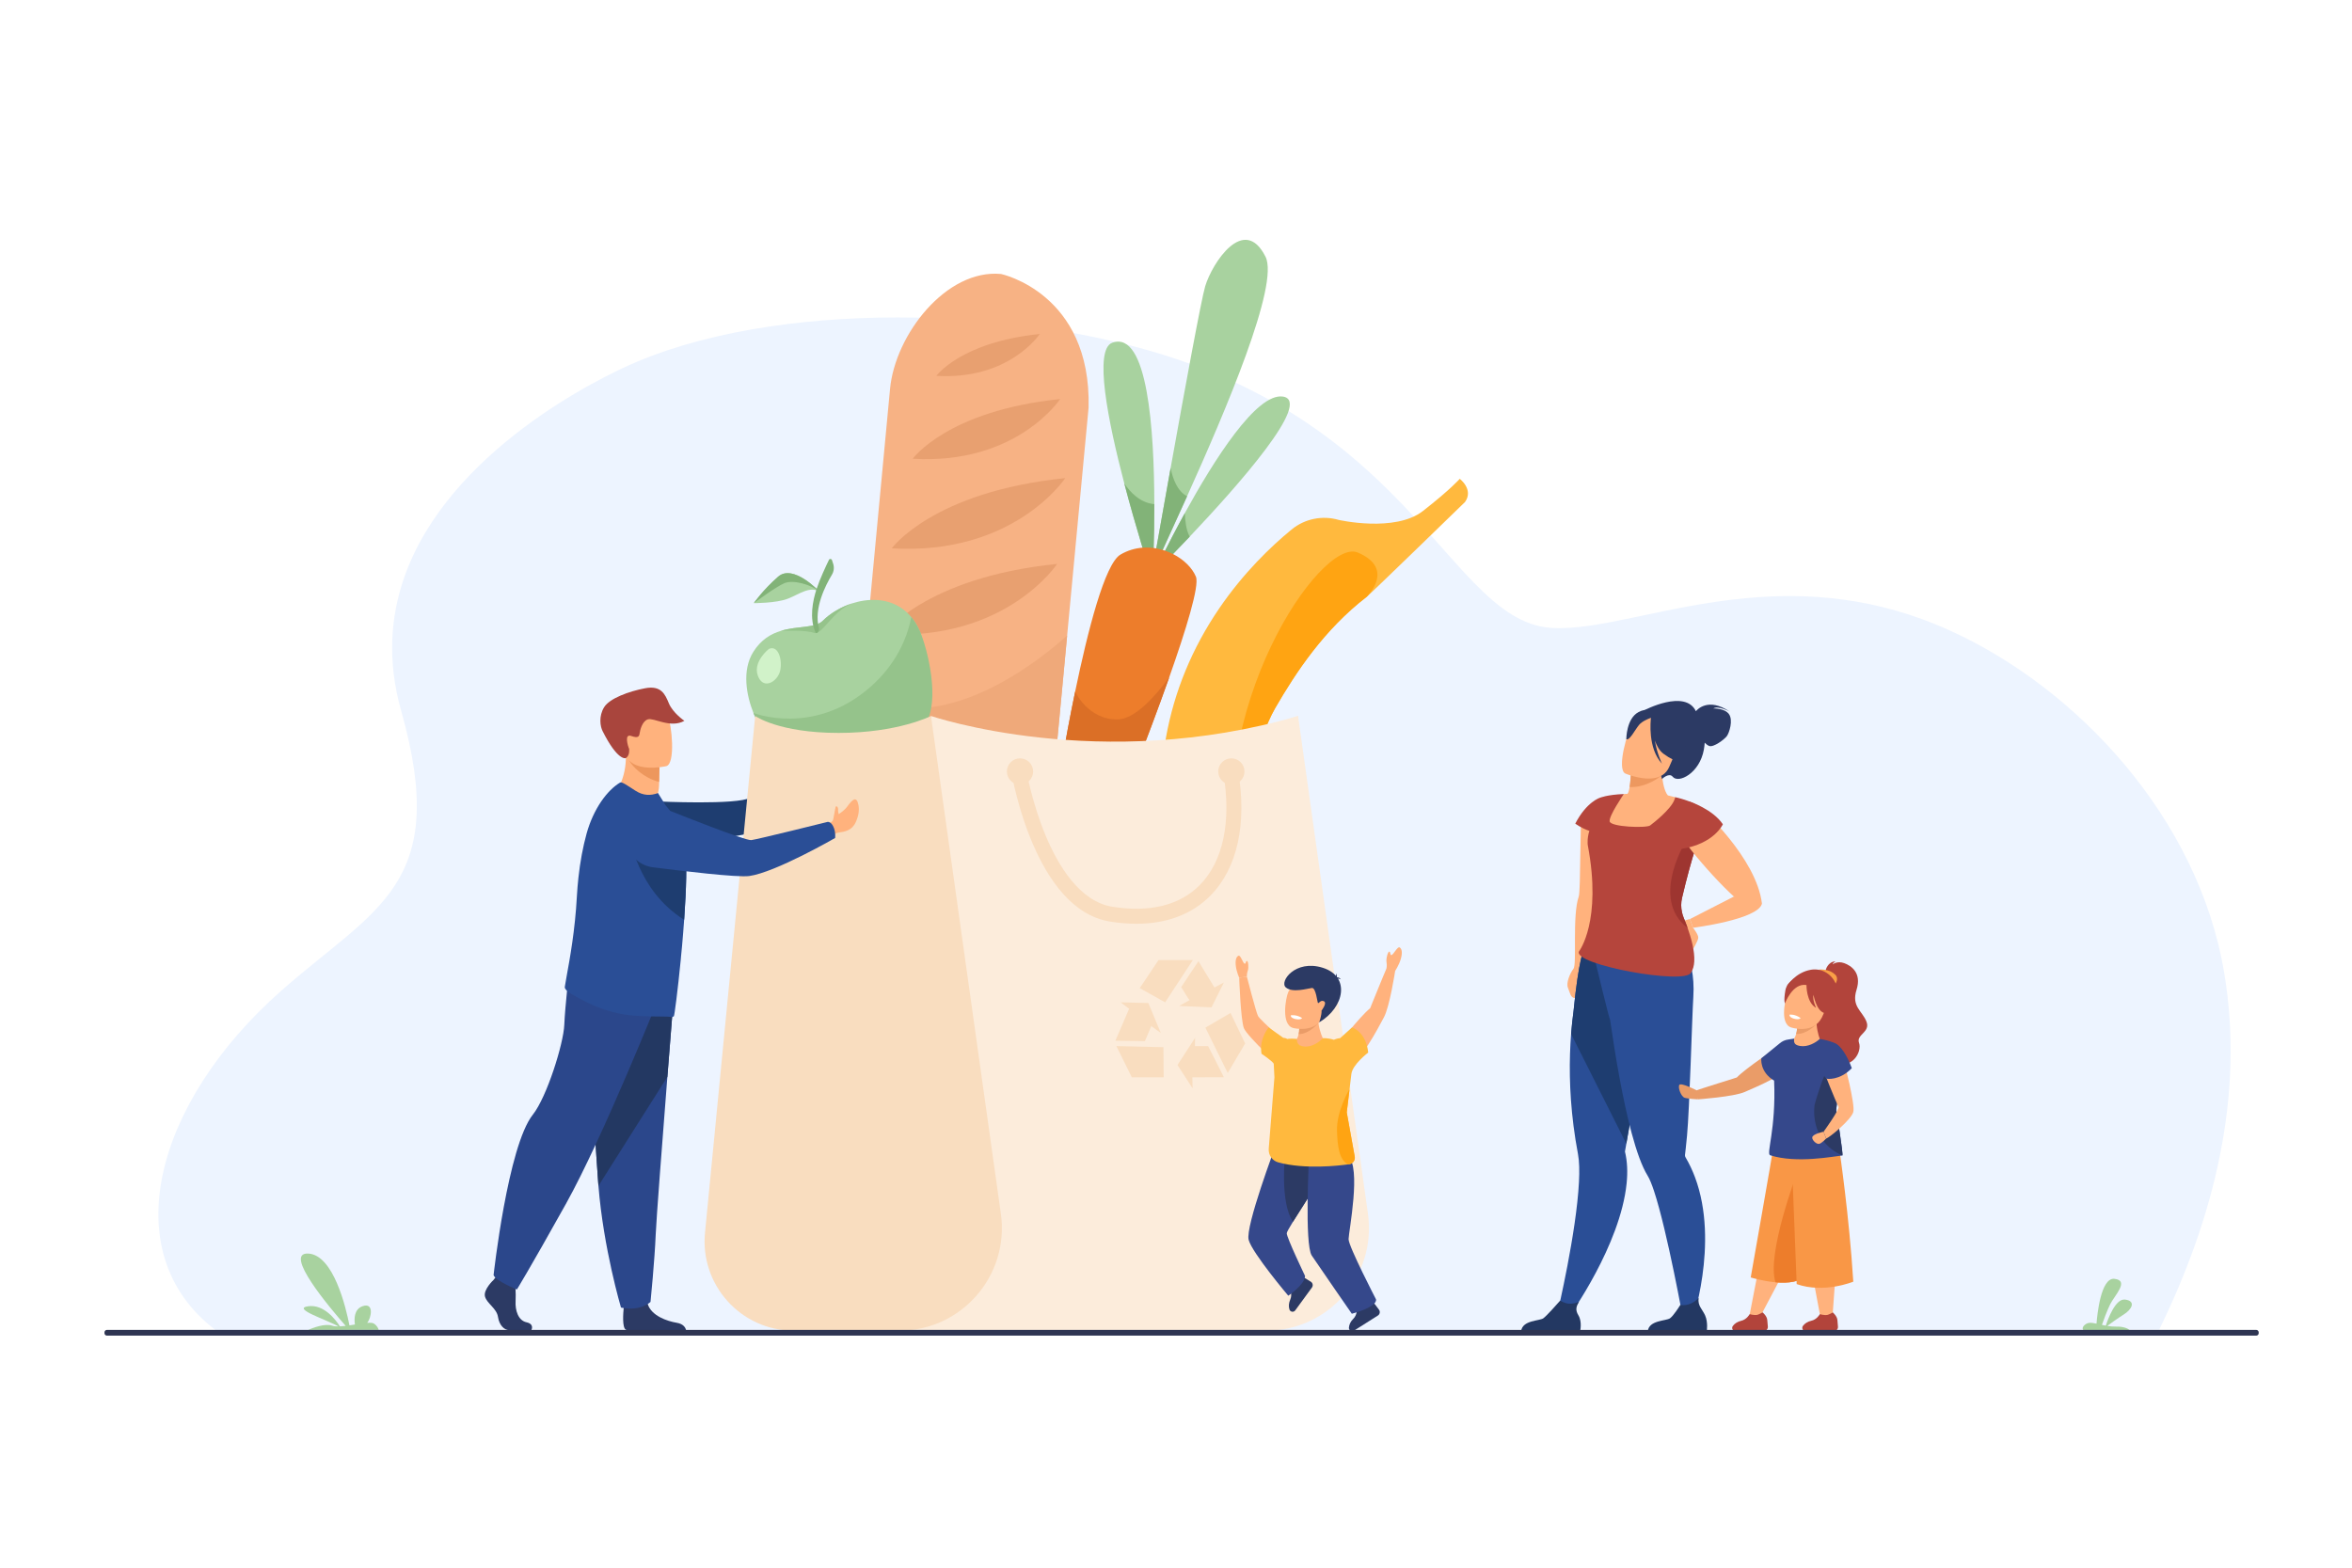 <?xml version="1.0" encoding="utf-8"?>
<!-- Generator: Adobe Illustrator 27.5.0, SVG Export Plug-In . SVG Version: 6.00 Build 0)  -->
<svg version="1.1" id="Layer_1" xmlns="http://www.w3.org/2000/svg" xmlns:xlink="http://www.w3.org/1999/xlink" x="0px" y="0px"
	 viewBox="0 0 3000 2000" style="enable-background:new 0 0 3000 2000;" xml:space="preserve">
<rect style="fill:#FFFFFF;" width="3000" height="2000"/>
<g>
	<path style="fill:#EDF4FF;" d="M274.665,1696.633c0.127,0.091,2479.416-0.294,2479.416-0.294
		c69.437-142.268,109.259-297.723,82.938-455.108c-33.08-198.205-187.896-363.398-349.691-436.721
		c-94.464-42.992-182.027-48.593-259.488-41.467c-103.75,9.546-189.193,41.908-249.002,38.008
		c-36.674-2.396-66.576-24.682-98.711-57.544c-42.438-43.41-88.271-104.581-158.852-163.272
		c-51.145-42.511-115.143-83.488-199.828-114.824c-0.046-0.018-0.082-0.027-0.118-0.046
		c-194.805-72.069-509.428-86.897-707.673-4.385c-50.726,21.097-241.84,115.496-297.913,275.183
		c-17.71,50.4-21.959,107.299-4.103,170.453c63.199,223.476-33.025,251.29-153.423,357.79
		C197.522,1406.535,145.779,1598.321,274.665,1696.633z"/>
	<path style="fill:#A8D29F;" d="M2716.259,1696.784h-58.879c-3.155-2.677,2.184-8.755,7.761-9.163
		c2.424-0.184,5.486,0.324,8.987,1.063c0.81-10.762,5.438-59.141,22.876-57.196c19.607,2.176,0,21.305-5.543,32.63
		c-4.106,8.389-8.438,20.418-10.417,26.095c1.592,0.345,3.24,0.683,4.923,0.993c2.6-7.979,12.27-34.821,24.566-33.257
		c14.438,1.83,8.635,12.593-1.599,18.98c-7.508,4.697-16.728,11.374-21.108,14.6c3.712,0.606,7.586,1.015,11.516,0.923
		C2709.428,1692.213,2714.351,1695.186,2716.259,1696.784z"/>
	<path style="fill:#A8D29F;" d="M433.585,1692.139c-5.029-7.899-20.162-28.4-40.318-25.688
		c-21.961,2.956,24.255,17.436,38.404,25.747c-3.142,0.044-5.845-0.208-7.828-0.915c-9.46-3.371-25.66,3.095-30.839,5.363h90.054
		c-0.623-2.154-2.245-5.672-6.439-8.235c-1.479-0.903-4.451-1.03-8.288-0.737c5.355-6.313,9.073-26.478-5.833-21.288
		c-10.889,3.79-10.86,16.11-9.791,23.4c-2.316,0.364-4.666,0.729-6.987,1.063c-4.483-22.85-20.341-89.819-52.484-91.605
		c-32.585-1.81,27.632,69.453,47.682,92.245C438.348,1691.799,435.875,1692.031,433.585,1692.139z"/>
	<g>
		<path style="fill:#FFB27D;" d="M1031.897,989.117l7.46-8.998c0,0,5.922-21.294,29.612-17.261c0,0,9.654,2.398,5.745,8.434
			c-3.909,6.037-3.281,3.156-8.606,11.787c-5.325,8.632-14.151,14.04-21.457,12.724l-8.161,1.91L1031.897,989.117z"/>
		<path style="fill:#1E3D70;" d="M1043.695,987.177c-4.979-6.779-6.357-7.061-6.357-7.061s-73.517,33.917-80.191,37.555
			c-17.568,9.576-117.876,4.751-117.876,4.751l-13.892,56.697c0,0,124.938-9.012,148.459-21.742
			c27.992-15.151,74.173-59.178,74.173-59.178S1047.604,992.502,1043.695,987.177z"/>
	</g>
	<g>
		<g>
			<g>
				<g>
					<path style="fill:#F7B284;" d="M1388.504,520.021l-27.351,290.808l-31.538,335.312
						c-6.551,69.648-68.895,121.267-138.543,114.716c-69.649-6.551-121.267-68.895-114.716-138.532l18.177-193.291l40.723-432.84
						c6.551-69.638,71.9-153.21,141.537-146.659C1276.793,349.534,1392.083,373.801,1388.504,520.021z"/>
					<path style="fill:#E8A070;" d="M1164.183,585.253c0,0,44.214-61.411,188.044-76.145
						C1352.227,509.108,1296.835,593.209,1164.183,585.253z"/>
					<path style="fill:#E8A070;" d="M1137.474,699.542c0,0,52.016-72.247,221.225-89.58
						C1358.698,609.962,1293.532,708.902,1137.474,699.542z"/>
					<path style="fill:#E8A070;" d="M1127.181,808.963c0,0,52.016-72.247,221.225-89.58
						C1348.405,719.383,1283.239,818.323,1127.181,808.963z"/>
					<path style="fill:#E8A070;" d="M1194.373,479.487c0,0,31.002-43.06,131.854-53.391
						C1326.227,426.096,1287.387,485.065,1194.373,479.487z"/>
				</g>
				<path style="fill:#EFA97A;" d="M1361.153,810.828l-31.538,335.312c-6.551,69.648-68.895,121.267-138.543,114.716
					c-69.649-6.551-121.267-68.895-114.716-138.532l18.177-193.291c18.257-16.253,39.338-26.27,63.392-25.325
					C1243.792,907.063,1326.937,841.184,1361.153,810.828z"/>
			</g>
			<g>
				<g>
					<path style="fill:#A8D29F;" d="M1470.016,736.88c-0.067,1.306-0.112,1.992-0.112,1.992s-0.214-0.664-0.63-1.936
						c-3.411-10.513-20.069-62.4-35.23-120.175c-20.969-79.936-39.067-171.128-15.251-179.558
						c45.112-15.983,53.43,111.733,53.554,205.975C1472.425,689.606,1470.5,727.898,1470.016,736.88z"/>
					<path style="fill:#A8D29F;" d="M1514.16,633.093c-16.298,36.164-30.446,66.588-38.562,84.81
						c-3.534,7.946-5.92,13.563-6.844,16.332c0.788-4.502,2.915-16.579,5.954-33.766c0-0.011,0-0.011,0-0.022
						c4.559-25.753,11.177-62.952,18.438-103.348c17.626-98.182,39.078-215.16,44.087-231.885
						c8.836-29.5,49.558-92.306,76.965-37.661C1632.005,363.063,1563.29,524.095,1514.16,633.093z"/>
					<path style="fill:#A8D29F;" d="M1517.446,684.688c-16.85,17.784-31.009,32.202-38.921,40.171
						c-4.322,4.367-6.776,6.798-6.776,6.798s4.312-9.196,11.661-23.884c6.944-13.878,16.59-32.652,27.868-53.193
						c36.952-67.33,91.35-153.625,125.082-148.64C1674.854,511.624,1578.519,620.228,1517.446,684.688z"/>
					<path style="fill:#82B378;" d="M1470.016,736.88c-0.236,0.011-0.483,0.034-0.742,0.056
						c-3.411-10.513-20.069-62.4-35.23-120.175c7.068,10.591,19.855,24.796,38.303,26.416
						C1472.425,689.606,1470.5,727.898,1470.016,736.88z"/>
					<path style="fill:#82B378;" d="M1514.16,633.093c-16.298,36.164-30.446,66.588-38.562,84.81
						c-0.619-5.087-0.89-10.985-0.89-17.434c0-0.011,0-0.011,0-0.022c4.559-25.753,11.177-62.952,18.438-103.348
						C1495.982,611.201,1501.892,626.824,1514.16,633.093z"/>
					<path style="fill:#82B378;" d="M1517.446,684.688c-16.85,17.784-31.009,32.202-38.921,40.171
						c0.765-4.581,2.543-10.524,4.885-17.086c6.944-13.878,16.59-32.652,27.868-53.193
						C1511.537,663.19,1512.764,676.021,1517.446,684.688z"/>
				</g>
				<path style="fill:#A8D29F;" d="M1468.744,734.257c-0.226,1.26-0.338,1.924-0.338,1.924
					C1468.237,736.092,1468.35,735.439,1468.744,734.257z"/>
				<path style="fill:#ED7D2B;" d="M1491.367,864.078c-28.262,80.071-63.458,167.38-63.458,167.38l-79.509-23.828
					c0,0,9.309-59.305,22.973-125.296c15.938-76.942,37.784-163.001,57.729-174.775c9.105-5.38,18.718-8.138,28.217-8.836
					c4.795-0.36,9.567-0.203,14.228,0.417c1.114,0.146,2.206,0.315,3.309,0.506c2.758,0.495,5.47,1.137,8.116,1.925
					c1.036,0.293,2.059,0.619,3.073,0.979c3.522,1.193,6.922,2.634,10.163,4.277c13.766,7.001,24.56,17.648,29.197,28.915
					C1530.131,747.201,1512.73,803.58,1491.367,864.078z"/>
			</g>
			<g>
				<path style="fill:#FFB93E;" d="M1487.189,941.033c-11.574,64.95-7.908,133.884,10.883,205.303
					c3.137,11.911,11.389,21.464,22.059,26.521c4.78,2.265,10.04,3.624,15.549,3.905c12.006-1.783,32.578-27.009,42.145-56.814
					c2.627-8.197,4.43-16.733,4.985-25.239c4.363-66.398,18.413-147.613,43.949-191.748
					c26.108-45.133,62.167-99.776,116.505-141.583c0,0,0.005-0.01,0.021-0.015c5.235-4.083,125.384-120.947,125.384-120.947
					c11.328-16.018-6.74-29.563-6.74-29.563s-11.14,12.993-46.8,40.934c-35.656,27.929-107.647,11.475-107.672,11.475
					c-20.354-5.909-42.924-1.783-60.077,12.309c-26.471,21.745-61.098,55.02-91.993,100.214
					C1520.627,826.633,1497.679,882.232,1487.189,941.033z"/>
				<path style="fill:#FFA412;" d="M1582.81,1094.708c4.363-66.398,18.413-147.613,43.949-191.748
					c26.108-45.133,62.167-99.776,116.505-141.583c0,0,0.005-0.01,0.021-0.015c0.923-0.896,36.691-36.108-11.453-56.47
					c-47.117-19.925-196.31,200.095-154.007,415.056C1580.451,1111.75,1582.254,1103.214,1582.81,1094.708z"/>
			</g>
			<g>
				<path style="fill:#A8D29F;" d="M1161.172,888.609c-5.594,8.791-12.459,17.3-20.563,25.28
					c-30.705,30.244-78.9,52.676-140.941,52.09c0,0-26.045-24.83-38.673-56.423l0.011-0.012
					c-8.757-21.914-15.15-54.183-0.011-78.135c9.758-15.431,22.308-22.736,35.026-26.586c21.611-6.573,43.705-3.185,53.362-12.809
					c9.522-9.488,23.074-17.683,37.954-22.398c2.431-0.776,4.896-1.463,7.395-2.026h0.011c1.036-0.247,2.061-0.473,3.106-0.675
					c0.022-0.011,0.046-0.011,0.068-0.011c22.938-4.48,47.441-0.091,64.482,20.36c3.95,4.739,7.541,10.468,10.591,17.356
					C1183.908,829.158,1179.215,860.279,1161.172,888.609z"/>
				<path style="fill:#D1F2C9;" d="M980.726,827.857c0,0-20.474,16.073-14.2,33.854c6.274,17.781,22.454,9.568,27.516-2.749
					C999.103,846.646,994.185,821.886,980.726,827.857z"/>
				<path style="fill:#95C38B;" d="M1162.396,787.26c3.953,4.74,7.542,10.477,10.598,17.363
					c10.917,24.536,25.903,89.619,7.865,117.955l-24.199,22.136c-30.703,30.246-94.951,21.849-156.989,21.26
					c0,0-26.043-24.828-38.675-56.42l0.009-0.009c0,0,76.745,30.363,149.028-33.026
					C1142.86,847.724,1156.874,814.719,1162.396,787.26z"/>
				<g>
					<path style="fill:#A8D29F;" d="M1045.345,754.893c-12.668-7.545-25.486,3.054-40.364,8.871
						c-14.887,5.826-43.523,5.708-43.523,5.708s11.778-16.954,31.083-33.798C1011.846,718.829,1045.345,754.893,1045.345,754.893z"
						/>
					<path style="fill:#82B378;" d="M1045.345,754.893c-11.904-9.772-33.924-15.376-44.668-10.979
						c-10.744,4.397-39.22,25.559-39.22,25.559s11.778-16.954,31.083-33.798C1011.846,718.829,1045.345,754.893,1045.345,754.893z"
						/>
				</g>
				<path style="fill:#95C38B;" d="M1049.383,792.015c9.522-9.488,23.074-17.683,37.954-22.398
					c-25.303,9.488-39.26,41.555-48.86,37.841c-10.299-3.996-41.273-2.69-42.456-2.634
					C1017.632,798.25,1039.726,801.638,1049.383,792.015z"/>
				<path style="fill:#95C38B;" d="M1097.849,766.915c-0.799,0.225-1.823,0.45-3.106,0.675
					C1095.778,767.343,1096.803,767.118,1097.849,766.915z"/>
				<g>
					<path style="fill:#82B378;" d="M1040.266,806.813L1040.266,806.813c-8.115-17.929-3.729-40.169,1.379-55.669
						c4.067-12.334,11.863-28.987,15.692-36.903c0.81-1.672,3.238-1.503,3.821,0.261l1.543,4.672
						c1.546,4.681,0.98,9.801-1.571,14.019c-7.842,12.965-23.595,43.271-16.5,68.219
						C1045.429,804.219,1041.704,810.024,1040.266,806.813z"/>
				</g>
			</g>
			<path style="fill:#DB6F26;" d="M1491.367,864.078c-28.262,80.071-63.458,167.38-63.458,167.38l-79.509-23.828
				c0,0,9.309-59.305,22.973-125.296l0.022-0.067c0,0,16.141,36.254,54.409,35.5
				C1447.606,917.338,1473.303,888.671,1491.367,864.078z"/>
		</g>
		<g>
			<path style="fill:#FCECDB;" d="M1655.695,913.416l89.156,635.108c11.059,78.771-50.104,149.118-129.646,149.118h-134.329
				c-67.831,0-120.638-58.899-113.261-126.328l75.45-590.79L1655.695,913.416z"/>
			<g>
				<path style="fill:#FCECDB;" d="M1187.468,913.416c0,0,216.104,73.683,468.228,0l-74.286,786.234h-470.479L1187.468,913.416z"/>
				<path style="fill:#F9DDBF;" d="M1187.468,913.416l89.157,635.108c11.058,78.771-50.105,149.118-129.647,149.118h-134.328
					c-67.832,0-120.639-58.899-113.262-126.328l63.864-657.898c0,0,29.872,21.613,106.409,21.613
					C1145.462,935.028,1187.468,913.416,1187.468,913.416z"/>
				<g>
					<path style="fill:#F9DDBF;" d="M1449.496,1178.509c-10.777,0-22.049-0.94-33.784-2.834
						c-95.073-15.342-124.38-183.054-125.581-190.187l18.868-3.18c0,0.001,0,0.002,0,0.003l0,0
						c0.097,0.565,7.201,41.762,24.836,83.967c15.699,37.57,43.176,83.77,84.926,90.506c47.481,7.664,86.008-1.843,111.404-27.49
						c30.088-30.384,40.774-81.444,30.088-143.777l18.859-3.234c11.758,68.589-0.797,125.582-35.35,160.475
						C1520.356,1166.394,1488.166,1178.509,1449.496,1178.509z"/>
				</g>
				<circle style="fill:#F9DDBF;" cx="1301.028" cy="984.221" r="16.739"/>
				<circle style="fill:#F9DDBF;" cx="1570.597" cy="984.221" r="16.739"/>
			</g>
		</g>
		<g>
			<g>
				<polygon style="fill:#F9DDBF;" points="1453.719,1260.588 1486.14,1278.726 1521.508,1224.766 1477.751,1224.766 				"/>
				<path style="fill:#F9DDBF;" d="M1516.917,1276.118l-12.866,7.255l41.264,1.757l15.757-31.684l-12.017,6.348l-20.404-33.555
					c0,0-21.766,32.421-21.992,33.102c0,0,10.259,16.777,10.996,17.287L1516.917,1276.118z"/>
			</g>
			<g>
				<polygon style="fill:#F9DDBF;" points="1569.563,1292.304 1537.465,1311.005 1565.957,1368.891 1588.197,1331.207 				"/>
				<path style="fill:#F9DDBF;" d="M1524.151,1334.549l0.207-10.481l-22.487,34.643l19.277,29.674l-0.278-13.982l40.188-0.109
					c0,0-19.645-39.202-20.115-39.743H1524.151L1524.151,1334.549z"/>
			</g>
			<g>
				<polygon style="fill:#F9DDBF;" points="1484.291,1374.401 1483.941,1335.972 1423.97,1334.549 1443.651,1374.401 				"/>
				<path style="fill:#F9DDBF;" d="M1468.581,1309.174l12.01,8.6l-15.833-38.146l-35.375-0.902l10.829,8.211l-17.505,40.761
					c0,0,36.896,0.62,37.607,0.538c0,0,8.267-19.062,8.417-19.944L1468.581,1309.174z"/>
			</g>
		</g>
	</g>
	<path style="fill:#FFB27D;" d="M784.424,1011.566c0,0,22.043,26.151,50.116,15.211c0,0,6.038-14.605,6.125-25.372
		c0.009-1.325,0.026-2.608,0.046-3.831c0.15-12.124,0.559-18.927,0.559-18.927s-0.008-0.003-0.028-0.005
		c-1.277-0.533-42.914-17.628-42.878-16.208C799.078,995.226,784.424,1011.566,784.424,1011.566z"/>
	<path style="fill:#ED975D;" d="M802.543,970.254c4.015,7.442,17.792,22.002,38.167,27.321c0.15-12.124,0.559-18.927,0.559-18.927
		s-0.008-0.003-0.028-0.005C840.089,978.332,801.349,968.06,802.543,970.254z"/>
	<path style="fill:#FFB27D;" d="M849.99,977.387c0,0-46.825,11.009-53.231-18.257c-6.406-29.265-16.765-47.554,12.861-55.819
		c29.624-8.266,37.898,1.626,42.411,10.874C856.546,923.433,862.005,973.77,849.99,977.387z"/>
	<path style="fill:#A9453D;" d="M798.361,967.104c-0.639,0.41-10.715,3.505-29.794-34.506c-2.996-5.968-5.036-18.875,1.946-30.281
		c6.981-11.406,31.739-20.373,52.307-24.275c20.569-3.903,25.506,7.671,30.351,19.303c5.085,12.211,19.769,22.264,19.769,22.264
		c-17.737,9.908-39.1-4.263-46.501-1.933c-7.401,2.33-10.015,13.994-10.569,17.733c-0.556,3.739-1.409,6.846-10.716,3.506
		c-9.307-3.339-4.209,13.188-2.718,16.349C802.435,955.265,803.699,963.684,798.361,967.104z"/>
	<g>
		<path style="fill:#2C3A64;" d="M677.74,1696.916h-28.352c-5.944,0-12.548-5.95-14.202-16.845
			c-1.653-10.904-13.87-16.847-16.516-25.767c-2.644-8.919,10.903-21.476,10.903-21.476l2.265-2.91l2.356-3.032l22.459,5.281
			c0,0,0.554,5.348,0.901,12.16c0.24,4.918,0.372,10.604,0.091,15.589c-0.661,11.896,3.33,24.7,13.894,27.015
			C682.113,1689.246,677.74,1696.916,677.74,1696.916z"/>
		<path style="fill:#2C3A64;" d="M875.119,1696.916h-75.156c-0.719-0.14-1.264-0.297-1.595-0.462
			c-5.018-2.514-3.447-21.724-2.844-27.659c0.116-1.099,0.199-1.743,0.199-1.743s26.428-21.138,30.063-4.952
			c0.117,0.505,0.249,1.001,0.389,1.488v0.009c4.588,15.143,25.097,22.021,36.943,23.938
			C872.169,1689.007,874.517,1694.279,875.119,1696.916z"/>
		<path style="fill:#2B478B;" d="M859.972,1263.518c0,0-4.013,50.075-8.731,110.269c-6.413,81.767-14.122,182.204-14.885,201.231
			c-1.318,33.039-6.61,85.89-6.61,85.89s-12.546,12.556-37.658,7.264c0,0-22.377-75.444-28.769-155.269
			c-0.099-1.309-0.197-2.627-0.297-3.944c-5.946-81.262-15.191-252.377-15.191-252.377L859.972,1263.518z"/>
		<path style="fill:#233862;" d="M859.972,1263.518c0,0-4.013,50.075-8.731,110.269l-87.922,139.116
			c-0.099-1.309-0.197-2.627-0.297-3.944c-5.946-81.262-15.191-252.377-15.191-252.377L859.972,1263.518z"/>
		<path style="fill:#2B478B;" d="M841.643,1269.465c0,0-72.343,181.352-119.91,266.577c-47.569,85.227-62.434,109.01-62.434,109.01
			s-27.252-10.901-29.731-18.334c0,0,18.19-164.532,50.046-204.64c18-22.664,39.144-90.677,40.136-114.461
			c0.99-23.784,6.44-70.855,6.44-70.855L841.643,1269.465z"/>
	</g>
	<path style="fill:#2A4E96;" d="M875.244,1119.624c-0.282,15.508-1.183,32.941-2.397,50.647c-0.075,1.05-0.149,2.1-0.224,3.149
		c-0.776,10.969-1.619,21.963-2.587,32.685c-0.388,4.298-0.802,8.548-1.232,12.722l-0.066,0.562
		c-0.033,1.563-0.223,3.257-0.398,4.803c-3.95,40.157-8.092,71.883-8.861,72.37c-0.917,0.612-1.951,0.917-3.083,0.786
		c-10.531-1.323-41.951,1.065-67.674-4.53c-21.707-4.58-40.398-13.259-60.203-24.964c-2.629-1.555-8.621-5.67-8.133-8.745
		c0.479-3.382,1.364-8.267,2.487-14.409c3.902-21.358,10.64-58.103,12.938-101.103c0.446-8.011,1.1-15.921,1.942-23.699
		c2.207-20.261,5.745-39.505,10.49-56.599c8.82-31.759,26.565-55.496,42.825-65.011c2.124-1.19,8.935,3.725,19.433,10.462
		c9.697,6.216,18.9,6.635,28.77,3.008l9.638,15.501c10.58,12.3,21.848,28.675,24.922,51.952c0.231,1.721,0.43,3.547,0.595,5.488
		C875.276,1094.182,875.483,1106.184,875.244,1119.624z"/>
	<path style="fill:#1E3D70;" d="M875.244,1119.624c-0.282,15.508-1.183,32.941-2.397,50.647c-0.075,1.05-0.149,2.1-0.224,3.149
		c-60.153-37.653-69.418-106.551-69.418-106.551c29.592,1.297,53.102,8.101,71.221,17.829
		C875.276,1094.182,875.483,1106.184,875.244,1119.624z"/>
	<path style="fill:#FFB27D;" d="M1062.244,1046.832c0.922-1.885,0.782-3.902,1.688-7.521c0.904-3.619,1.442-10.948,2.804-10.796
		c1.362,0.152,2.574,2.574,2.271,4.541c-0.192,1.242,0.2,3.775,0.755,5.582c3.281-1.999,8.573-6.365,10.547-9.164
		c7.973-11.303,12.514-13.321,14.634-2.522c1.17,5.962,0.521,13.201-3.381,21.85c-4.895,10.848-13.978,12.262-22.707,13.472
		c-2.391,0.332-8.494,4.594-8.494,4.594l-9.723-13.475C1050.638,1053.392,1060.894,1049.596,1062.244,1046.832z"/>
	<path style="fill:#2A4E96;" d="M1063.703,1056.362c-3.101-8.388-7.922-7.842-7.922-7.842s-89.438,22.288-97.463,23.245
		c-8.026,0.956-96.312-34.473-96.312-34.473s-34.749-15.597-51.026-1.356c-14.144,12.375-14.789,28.05-11.478,41.214
		c3.944,15.688,17.219,27.277,33.265,29.321c36.018,4.587,107.879,13.222,122.942,11.126
		c33.523-4.668,109.479-48.514,109.479-48.514S1066.139,1062.951,1063.703,1056.362z"/>
	<g>
		<g>
			<path style="fill:#FFB27D;" d="M1650.304,1330.146l30.83,15.757l6.178-21.389c0,0-3.929-7.401-5.704-19.526
				c-0.744-5.099-1.111-11.033-0.639-17.605l-25.119,12.861c0,0,0.599,2.323,1.001,5.75c0.427,3.704,0.618,8.698-0.435,13.441
				C1655.508,1323.508,1653.686,1327.396,1650.304,1330.146z"/>
			<path style="fill:#FFB27D;" d="M1705.338,1334.496c0,0,28.453-36.841,42.3-48.274c0,0,18.94-46.702,20.479-49.78
				c1.538-3.076,11.372,2.564,11.372,2.564s-6.956,45.399-14.293,58.857c-7.337,13.457-30.087,58.624-46.145,60.3
				C1702.995,1359.839,1705.338,1334.496,1705.338,1334.496z"/>
			<path style="fill:#2C3A64;" d="M1730.646,1670.397c0,0,0.638,7.021-4.551,12.138c-3.269,3.225-5.267,7.251-5.536,11.296
				c-0.229,3.417,3.503,5.661,6.397,3.829l30.548-19.326c2.602-1.646,3.212-5.174,1.313-7.599c-1.659-2.118-3.564-4.603-4.945-6.559
				c-3.018-4.269-9.684-5.025-9.684-5.025L1730.646,1670.397z"/>
			<path style="fill:#2C3A64;" d="M1645.477,1645.062c0,0,3.169,6.297,0.219,12.962c-1.858,4.197-2.24,8.676-1.009,12.537
				c1.042,3.264,5.337,3.982,7.357,1.217l21.331-29.184c1.816-2.484,1.09-5.991-1.564-7.55c-2.321-1.362-5.004-2.976-7.008-4.288
				c-4.371-2.865-10.851-1.123-10.851-1.123L1645.477,1645.062z"/>
			<path style="fill:#35488B;" d="M1592.676,1581.772c4.537,16.845,50.527,71.257,50.527,71.257s21.381-14.251,21.381-25.268
				c0,0-23.324-48.583-23.324-54.412c0-1.384,3.152-6.938,7.93-14.686c8.24-13.367,21.315-33.281,31.422-49.684
				c8.674-14.094,15.152-25.584,14.469-28.094c-1.943-7.122-67.831-19.59-67.831-19.59S1588.147,1564.928,1592.676,1581.772z"/>
			<path style="fill:#2C3A64;" d="M1649.189,1558.664c8.24-13.367,21.315-33.281,31.422-49.684
				c-1.234-20.548-7.037-38.519-18.054-38.519c-27.519,0-23.35,2.085-23.35,2.085S1632.095,1533.331,1649.189,1558.664z"/>
			<path style="fill:#35488B;" d="M1669.715,1474.632c0,0-6.014,112.994,3.453,127.171c9.467,14.176,51.099,74.217,51.099,74.217
				s32.573-8.338,30.854-18.346c0,0-35.043-67.618-35.003-76.791c0.041-9.173,16.657-92.074-0.854-106.251
				C1701.751,1460.456,1669.715,1474.632,1669.715,1474.632z"/>
			<path style="fill:#FFB27D;" d="M1648.105,1337.734c0,0-41.046-36.615-43.553-41.647c-2.506-5.032-14.15-50.009-14.15-50.009
				l-9.781,1.196c0,0,1.866,53.933,5.987,64.439c4.121,10.508,52.469,55.183,52.469,55.183L1648.105,1337.734z"/>
			<path style="fill:#FFB93E;" d="M1624.685,1357.309c-0.171-2.565-15.608-12.993-15.608-12.993
				c-3.247-19.491,9.155-33.526,9.155-33.526l18.591,13.225c3.59,0.215,5.129,1.522,5.129,1.522
				c3.076-0.83,12.269-0.127,12.269-0.127c-0.135,4.433,1.027,8.604,8.806,9.621c10.349,1.349,19.601-5.712,24.286-10.513
				c0,0,6.269-0.546,14.133,2.019c0,0,3.807-1.947,7.864-2.067l15.218-13.68c0,0,17.827,5.147,20.64,32.016
				c0,0-20.016,15.232-21.461,27.265l0,0l-0.548,4.561l-1.94,16.158l-3.413,28.34l10.164,56.446
				c0.088,0.494,0.136,0.989,0.136,1.474c0,3.773-2.579,7.168-6.372,8.079c0,0-0.873,0.146-2.482,0.369
				c-10.776,1.512-54.517,6.73-88.811-2.58c-7.71-2.095-12.792-9.457-12.152-17.429l7.256-91.056l0,0
				C1625.542,1374.432,1624.855,1359.873,1624.685,1357.309z"/>
			<path style="fill:#FFA412;" d="M1705.37,1442.88c0.679,19.688,2.609,36.379,13.879,42.616c1.609-0.224,2.482-0.369,2.482-0.369
				c3.793-0.911,6.372-4.306,6.372-8.079c0-0.484-0.048-0.979-0.136-1.474l-10.164-56.446l3.413-28.34
				c-0.164-0.495-0.251-0.757-0.251-0.757S1704.507,1417.663,1705.37,1442.88z"/>
			<path style="fill:#EA9C68;" d="M1656.416,1319.436c14.283-0.381,25.191-14.447,25.191-14.447l-24.757,1.006
				C1657.277,1309.698,1657.469,1314.692,1656.416,1319.436z"/>
			<g>
				<path style="fill:#FFB27D;" d="M1649.487,1311.478c0,0,28.491,7.522,38.32-15.134c10.607-24.451-1.029-42.265-10.706-43.468
					c-19.293-2.396-30.499,4.961-33.891,12.738C1639.82,1273.391,1633.768,1307.468,1649.487,1311.478z"/>
				<path style="fill:#FFFFFF;" d="M1660.781,1298.723c0,0-1.191,2.938-8.707,1.289c0,0-6.312-1.384-5.595-4.706
					C1646.479,1295.306,1653.028,1293.88,1660.781,1298.723z"/>
				<g>
					<path style="fill:#2C3A64;" d="M1682.72,1304.27c0,0,3.345-9.806,2.943-15.04c0,0,7.436-9.48,3.103-11.827
						c-4.332-2.346-6.669,3.264-7.662,2.161c-0.993-1.101-2.541-19.729-7.803-19.141c-5.263,0.588-24.726,6.62-33.259-0.739
						c-8.533-7.357,12.168-36.108,47.25-25.003S1715.211,1284.792,1682.72,1304.27z"/>
					<path style="fill:#2C3A64;" d="M1704.6,1249.977c0,0,1.589-4.738-0.117-8.124c0,0-0.084,4.663-1.914,6.738
						C1700.735,1250.666,1704.6,1249.977,1704.6,1249.977z"/>
					<path style="fill:#2C3A64;" d="M1703.869,1246.663c0,0,4.339-0.492,6.389,2.845c0,0-3.058-2.066-6.147,0.125L1703.869,1246.663
						z"/>
				</g>
			</g>
			<path style="fill:#FFB27D;" d="M1590.402,1246.078c0,0-0.193-4.239,1.177-7.807c1.37-3.566,0.563-12.829-1.187-12.309
				c-1.75,0.521-0.966,3.849-2.924,3.458c-1.957-0.392-5.088-11.157-7.633-10.178c-2.545,0.978-4.396,4.6-3.613,12.429
				s4.398,15.603,4.398,15.603L1590.402,1246.078z"/>
			<path style="fill:#FFB27D;" d="M1768.334,1236.366c0,0,1.031-4.661,0.199-8.878s1.845-14.328,3.684-13.413
				c1.839,0.914,0.331,4.452,2.575,4.394c2.245-0.056,7.788-11.383,10.42-9.81c2.632,1.574,3.985,5.943,1.61,14.47
				s-7.878,16.445-7.878,16.445L1768.334,1236.366z"/>
		</g>
		<g>
			<path style="fill:#FFB27D;" d="M2017.699,1041.037c-2.695,4.771-1.313,95.121-3.983,102.731
				c-8.524,24.282-2.132,86.269-6.718,92.106c-4.586,5.837-9.59,18.346-7.087,24.183c2.501,5.837,3.273,13.327,8.933,13.126
				c5.66-0.2,39.162-199.466,39.54-204.646C2048.76,1063.358,2017.699,1041.037,2017.699,1041.037z"/>
			<path style="fill:#FFB27D;" d="M2159.465,1183.617c0,0,7.227,8.895,6.671,13.064s-6.671,14.177-6.671,14.177
				s-15.566-31.411-14.455-33.913c1.111-2.501,10.563-4.447,10.563-4.447L2159.465,1183.617z"/>
			<path style="fill:#2A4E96;" d="M1986.967,1673.234l14.938,5.563c0,0,64.89-89.996,72.878-169.178
				c1.428-14.137,0.951-27.833-2.134-40.48c0,0,0.634-3.623,1.743-10.026c0.512-2.988,1.146-6.587,1.866-10.71
				c2.11-12.086,5.014-28.625,8.331-47.456c7.636-43.336,17.526-98.733,25.21-139.458l-4.024-1.294l-43.555-14.05l-9.001-28.59
				l-32.432-8.537c0,0-7.244,14.172-13.722,81.12c-1.195,8.782-2.28,18.466-3.098,28.968c-2.524,32.054-2.708,71.814,3.086,117.271
				c1.488,11.636,3.366,23.65,5.696,35.993c1.707,9.05,1.964,21.382,1.243,35.541
				C2010.727,1572.641,1986.967,1673.234,1986.967,1673.234z"/>
			<path style="fill:#1E3D70;" d="M2003.969,1319.105l70.424,140.007c0.512-2.988,1.146-6.587,1.866-10.71
				c2.11-12.086,5.014-28.625,8.331-47.456c7.636-43.336,17.526-98.733,25.21-139.458l-4.024-1.294l-43.555-14.05l-9.001-28.59
				l-32.432-8.537c0,0-7.244,14.172-13.722,81.12C2005.871,1298.92,2004.786,1308.604,2003.969,1319.105z"/>
			<path style="fill:#2A4E96;" d="M2034.95,1226.984l1.63-13.98c27.314,7.255,100.29-20.271,100.29-20.271
				s26.46,23.259,22.987,79.011c-1.697,27.214-4.795,142.849-8.028,177.066c-1.171,12.401-2.194,21.228-2.612,24.753
				c-0.009,0.017-0.009,0.025-0.009,0.034c-0.128,1.074,0.248,2.091,0.794,3.029c4.764,8.083,8.706,16.499,11.941,25.111
				c31.752,84.61-4.892,188.81-4.892,188.81l-9.508-3.832c0,0-20.852-115.961-37.795-167.189
				c-2.876-8.689-5.633-15.518-8.159-19.598c-7.366-11.89-14.203-31.316-20.408-54.422c-11.728-43.684-21.168-100.51-27.449-144.373
				C2052.865,1301.172,2034.95,1226.984,2034.95,1226.984z"/>
			<path style="fill:#FFB27D;" d="M2151.373,1024.292c-0.031,0.091-0.078,0.188-0.125,0.277
				c-8.299,19.289-24.059,44.411-50.508,47.083c-8.055,0.816-17.093-0.444-27.214-4.585c-11.612-4.751-20.513-10.696-27.31-17.256
				c11.288-20.76,24.397-36.077,25-36.783c0.026-0.023,0.027-0.032,0.027-0.032s1.737-0.118,4.612-0.275
				c1.149-1.015,2.038-4.327,2.731-8.654c0.46-2.862,0.83-6.173,1.123-9.555c0.316-3.649,0.556-7.394,0.721-10.742
				c0.339-6.596,0.428-11.696,0.428-11.696l37.238-3.946l2.212-0.231c-1.05,11.206-0.624,20.848,0.566,28.491
				c0.837,5.415,2.061,9.818,3.422,13.086c0.988,2.399,2.058,4.171,3.1,5.279c2.82,0.607,6.222,1.419,9.423,2.335
				c3.268,0.945,8.885,2.645,14.434,7.105C2151.293,1024.229,2151.342,1024.257,2151.373,1024.292z"/>
			<path style="fill:#ED985F;" d="M2118.784,989.809c0,0-18.131,15.333-40.196,14.258c0.46-2.862,0.83-6.173,1.123-9.555
				c0.316-3.649,0.556-7.394,0.721-10.742C2089.996,983.506,2102.757,985.112,2118.784,989.809z"/>
			<path style="fill:#2C3A64;" d="M2163.139,907.343c1.266-1.597,15.52-18.346,43.131,0.508c0,0-14.403-8.146-20.967-4.004
				c0,0,14.301-0.572,19.945,7.135c5.645,7.707,0.51,23.741-2.556,28.004c-3.063,4.264-17.163,14.91-22.675,12.647
				c-2.088-0.856-4.035-2.467-5.65-4.138c-0.182,2.847-0.535,5.876-1.125,9.114c-5.453,29.953-32.369,43.374-39.718,34.311
				c-4.713-5.813-13.676,2.931-13.676,2.931l-22.987-87.523C2096.861,906.328,2149.322,878.533,2163.139,907.343z"/>
			<path style="fill:#FFB27D;" d="M2141.64,948.24c-2.327,8.304-7.527,18.014-12.368,29.784
				c-7.964,19.337-31.72,16.175-45.668,12.358c-0.008,0-0.008,0-0.016,0c-6.25-1.714-10.529-3.553-10.529-3.553
				c-11.33-5.717,2.973-54.877,9.097-63.287c6.124-8.417,16.1-16.805,44.142-3.356C2142.556,927.983,2144.84,936.771,2141.64,948.24
				z"/>
			<path style="fill:#233862;" d="M2101.771,1698.315h75.243c0,0,1.804-11.468-2.127-20.168c-3.766-8.349-9.665-12.142-8.252-22.243
				c-4.781,4.923-12.573,10.436-23.451,8.972c-1.333,2.161-8.604,13.726-13.056,16.925
				C2125.211,1685.334,2103.285,1684.074,2101.771,1698.315z"/>
			<path style="fill:#233862;" d="M1940.213,1698.315h75.244c0,0,2.813-12.001-2.127-20.168c-4.373-7.226-2.697-11.343,0.541-17.319
				c-3.408,1.395-7.817,2.665-12.672,2.387c-3.749-0.216-7.713-1.917-11.19-3.936c-3.238,3.691-17.105,19.408-21.438,22.521
				C1963.654,1685.334,1941.729,1684.074,1940.213,1698.315z"/>
			<path style="fill:#2C3A64;" d="M2089.887,908.509c10.413-5.574,14.909-1.568,16.813,2.175
				c30.138-3.426,47.822,16.633,47.822,16.633c-5.244,21.341-5.516,45.242-5.516,45.242s-10.277,1.699-27.186-10.92
				c-5.165-3.855-8.637-10.075-10.975-16.85c2.387,15.962,9.007,29.475,9.007,29.475c-18.295-19.706-14.473-54.831-14.014-58.523
				c-3.759,1.338-11.37,4.475-15.176,9.047c-5.172,6.216-12.21,20.492-16.286,18.235
				C2074.377,943.024,2074.27,916.869,2089.887,908.509z"/>
			<path style="fill:#B5453C;" d="M2162.463,1082.536c-0.908-1.317-1.433-1.618-1.941-1.868c-0.51-0.258-1.001-0.476-1.827-1.651
				c-2.519-3.618-4.687-6.945-6.071-10.031c-1.534-3.369-2.142-6.487-1.301-9.481c0.643-2.252,1.493-4.503,2.511-6.688
				c0.476-1.033,0.984-2.06,1.518-3.077c5.629-10.665,13.876-19.237,13.876-19.237c-10.24-8.94-32.405-13.41-32.405-13.41
				s-0.342,1.192-1.034,3.11c-4.653,12.651-27.21,29.979-30.988,32.882c-4.72,3.593-50.901,2.067-51.693-5.33
				c-0.784-7.263,17.437-33.722,18.111-34.723c0.025-0.025,0.025-0.042,0.025-0.042c-21.572,0.884-30.528,4.786-30.528,4.786
				c0.001,0.001,0.003,0.003,0.002,0.005c0,0-0.002-0.003-0.003-0.004c0,0-16.898,4.985-31.421,32.973c0,0,8.253,6.172,17.953,9.242
				c-1.46,4.736-2.36,9.766-2.218,15.083c0.025,1,0,2.009,0.192,3.019c18.421,97.184-11.083,135.559-11.083,135.559
				c-9.215,17.004,136.686,43.397,142.731,27.119c2.626-3.786,3.895-8.723,4.194-14.293c0.727-13.1-3.869-29.736-8.664-43.12
				c-1.626-4.57-3.285-8.757-4.762-12.301c-0.959-2.31-1.701-4.687-2.235-7.104c-1.358-6.071-1.358-12.401,0.06-18.513
				C2151.072,1121.321,2158.078,1095.862,2162.463,1082.536z"/>
			<path style="fill:#FFB27D;" d="M2211.616,1143.769l-56.043,28.729l3.892,11.119c0,0,82.982-10.399,87.912-30.772
				L2211.616,1143.769z"/>
			<path style="fill:#9E3530;" d="M2147.637,1171.056c1.477,3.544,3.136,7.73,4.762,12.301c-0.059,0.175-0.083,0.258-0.083,0.258
				c-49.393-37.802,0.308-114.629,0.308-114.629c1.385,3.086,3.553,6.413,6.071,10.031c0.826,1.176,1.317,1.394,1.827,1.651
				c0.509,0.25,1.033,0.551,1.941,1.868c-4.387,13.326-11.391,38.785-17.002,62.902c-1.418,6.111-1.418,12.441-0.06,18.513
				C2145.936,1166.369,2146.678,1168.746,2147.637,1171.056z"/>
			<path style="fill:#FFB27D;" d="M2169.224,1030.496c0,0,71.226,63.849,78.153,122.349c0,0-10.16,3.694-23.186,0
				c-13.025-3.696-83.443-82.296-81.313-91.642C2145.01,1051.86,2169.224,1030.496,2169.224,1030.496z"/>
			<path style="fill:#B5453C;" d="M2155.56,1022.761c0,0,29.043,9.641,41.968,28.82c0,0-10.917,24.799-52.574,31.372
				C2144.953,1082.953,2117.344,1045.226,2155.56,1022.761z"/>
		</g>
		<g>
			<path style="fill:#EA9C68;" d="M2266.884,1336.392c0,0-39.038,25.354-51.563,38.224c0,0-48.092,15.068-51.284,16.352
				c-3.192,1.282,1.629,11.543,1.629,11.543s45.815-3.23,59.826-9.446c14.012-6.215,60.882-25.207,63.862-41.073
				C2292.333,1336.123,2266.884,1336.392,2266.884,1336.392z"/>
			<polygon style="fill:#FFB27D;" points="2312.842,1631.778 2321.591,1678.354 2337.469,1678.354 2341.574,1621.518 			"/>
			<polygon style="fill:#FFB27D;" points="2241.299,1627.592 2231.372,1678.916 2245.288,1679.492 2271.75,1629.459 			"/>
			<path style="fill:#B2443B;" d="M2321.258,1676.581c0,0-3.774,6.835-10.896,8.386c-4.485,0.978-8.326,3.312-10.717,6.586
				c-2.02,2.766-0.065,6.657,3.359,6.657h36.147c3.078,0,5.48-2.656,5.173-5.719c-0.269-2.678-0.551-5.797-0.673-8.188
				c-0.268-5.221-5.895-9.942-5.895-9.942s-4.979,2.819-6.895,3.144C2326.695,1678.21,2321.258,1676.581,2321.258,1676.581z"/>
			<path style="fill:#B2443B;" d="M2231.737,1676.583c0,0-3.734,6.856-10.847,8.448c-4.48,1.003-8.308,3.359-10.68,6.646
				c-2.004,2.778-0.027,6.658,3.398,6.639l36.146-0.206c3.078-0.018,5.465-2.688,5.141-5.748c-0.285-2.676-0.585-5.793-0.721-8.184
				c-0.297-5.22-5.951-9.908-5.951-9.908s-4.962,2.848-6.875,3.183C2237.184,1678.182,2231.737,1676.583,2231.737,1676.583z"/>
			<path style="fill:#F99746;" d="M2233.064,1629.724c0,0,15.037,4.694,31.63,6.195c15.622,1.424,32.623,0.008,39.787-10.813
				c2.079-3.132,3.249-8.573,3.741-15.607c2.993-43.043-19.748-145.814-19.748-145.814h-26.534
				C2261.94,1465.802,2233.064,1629.724,2233.064,1629.724z"/>
			<path style="fill:#ED7D2B;" d="M2264.694,1635.919c15.622,1.424,32.623,0.008,39.787-10.813
				c2.079-3.132,3.249-8.573,3.741-15.607c-0.022-0.077-0.039-0.153-0.062-0.23c-4.233-15.776-15.776-113.515-15.776-113.515
				S2252.705,1600.294,2264.694,1635.919z"/>
			<path style="fill:#F99746;" d="M2346.575,1469.652c0,0,11.929,80.037,17.316,165.461c0,0-37.45,15.392-72.211,3.078
				l-6.351-162.892L2346.575,1469.652z"/>
			<path style="fill:#B2443B;" d="M2328.717,1237.59c0,0,2.412-10.635,12.469-11.151c0,0-3.206,1.916-3.72,3.94
				c0,0,5.839-4.898,14.884-1.624s22.469,12.482,15.707,33.901c-6.76,21.419,7.04,26.729,12.588,40.545
				c5.546,13.817-13.333,16.473-9.419,27.261c3.913,10.788-7.732,36.265-37.354,25.127c-29.624-11.138-36.352-53.865-23.768-64.303
				C2322.688,1280.849,2328.717,1237.59,2328.717,1237.59z"/>
			<path style="fill:#F99F46;" d="M2319.692,1237.016c0,0,13.293-1.777,21.543,6.841c4.455,4.653-0.144,11.341-0.144,11.341
				L2319.692,1237.016z"/>
			<path style="fill:#B2443B;" d="M2279.38,1257.624c0.255-0.422,10.823-17.135,30.581-20.469
				c16.006-2.702,30.988,8.605,33.45,24.65c2.473,16.123-0.05,37.016-26.354,44.541L2279.38,1257.624z"/>
			<g>
				<path style="fill:#FFB27D;" d="M2284.219,1329.467l29.768,17.683l7.523-20.953c0,0-3.45-7.637-4.453-19.85
					c-0.418-5.136-0.408-11.082,0.48-17.611l-25.885,11.241c0,0,0.45,2.356,0.633,5.803c0.191,3.724,0.065,8.72-1.287,13.387
					C2289.834,1323.172,2287.769,1326.938,2284.219,1329.467z"/>
				<path style="fill:#EA9C68;" d="M2290.998,1319.166c14.279,0.525,26.059-12.819,26.059-12.819l-24.771-0.567
					C2292.477,1309.503,2292.351,1314.499,2290.998,1319.166z"/>
				<path style="fill:#FFB27D;" d="M2284.59,1310.784c0,0,27.956,9.315,39.203-12.671c12.139-23.729,1.656-42.245-7.924-44.059
					c-19.103-3.616-30.754,3.014-34.631,10.56C2277.359,1272.16,2269.154,1305.784,2284.59,1310.784z"/>
				<path style="fill:#FFFFFF;" d="M2296.672,1298.771c0,0-1.377,2.857-8.772,0.733c0,0-6.21-1.781-5.285-5.052
					C2282.614,1294.453,2289.24,1293.447,2296.672,1298.771z"/>
			</g>
			<path style="fill:#35488B;" d="M2246.6,1350.116l23.727-19.281l-0.002,0.015c2.804-2.409,6.382-4.141,10.922-4.716
				c1.675-0.212,5.19-0.863,7.151-1.1c-0.332,4.419-0.329,7.987,7.393,9.349c10.282,1.807,20.493-4.408,25.386-8.994
				c8.047,1.52,11.933,2.514,18.338,5.05c3.691,1.462,6.629,4.119,8.463,7.409c1.668,2.988,2.421,6.488,2.006,10.064l-7.9,68.084
				c0,0,9.445,57.974,7.824,58.127c-10.826,1.034-58.178,10.538-92.028-0.281c-5.466-1.751,7.662-32.442,5.027-95.229
				C2244.129,1367.357,2246.6,1350.116,2246.6,1350.116z"/>
			<path style="fill:#B2443B;" d="M2304.178,1256.665c0,0-0.369,21.953,12.28,29.185c0,0-4.997-10.343-3.31-16.661
				c0,0,3.267,19.581,13.26,22.997c9.993,3.415,15.044-36.362-5.629-44.361c-20.672-7.998-41.059,1.502-43.495,15.484
				c-2.438,13.982-0.581,16.897-0.581,16.897S2286.379,1253.604,2304.178,1256.665z"/>
			<path style="fill:#2C3A64;" d="M2349.906,1474.123c1.621-0.153-7.824-58.127-7.824-58.127l7.9-68.084
				c0.415-3.576-0.338-7.076-2.006-10.064c-0.549,0.089-1.086,0.344-1.609,0.785c-16.567,13.98-31.794,70.645-31.794,70.645
				S2306.577,1455.123,2349.906,1474.123z"/>
			<path style="fill:#FFB27D;" d="M2352.366,1355.571c0,0,14.109,53.244,11.525,63.037c-2.583,9.793-30.046,32.462-34.624,33.947
				l-3.3-8.72c0,0,20.896-28.82,19.12-31.934c-3.824-6.707-19.12-45.985-19.12-45.985L2352.366,1355.571z"/>
			<path style="fill:#35488B;" d="M2329.979,1376.234c0,0,16.208,2.833,32.021-13.51c0,0-13.433-39.303-30.178-31.344
				C2315.078,1339.34,2319.105,1366.758,2329.979,1376.234z"/>
			<path style="fill:#FFB27D;" d="M2325.968,1443.836c0,0-13.838,2.716-14.425,7.186c-0.467,3.576,5.826,9.432,9.208,8.197
				c3.384-1.235,8.517-6.663,8.517-6.663L2325.968,1443.836z"/>
			<path style="fill:#EA9C68;" d="M2164.036,1390.967c0,0-20.339-10.514-22.146-6.761s2.502,14.871,6.811,16.262
				c4.308,1.39,16.964,2.042,16.964,2.042L2164.036,1390.967z"/>
		</g>
	</g>
	<path style="fill:#2E3552;" d="M2877.887,1703.936H136.364c-1.712,0-3.113-1.401-3.113-3.113v-1.063
		c0-1.712,1.401-3.113,3.113-3.113h2741.522c1.713,0,3.113,1.401,3.113,3.113v1.063
		C2881,1702.534,2879.6,1703.936,2877.887,1703.936z"/>
</g>
</svg>
